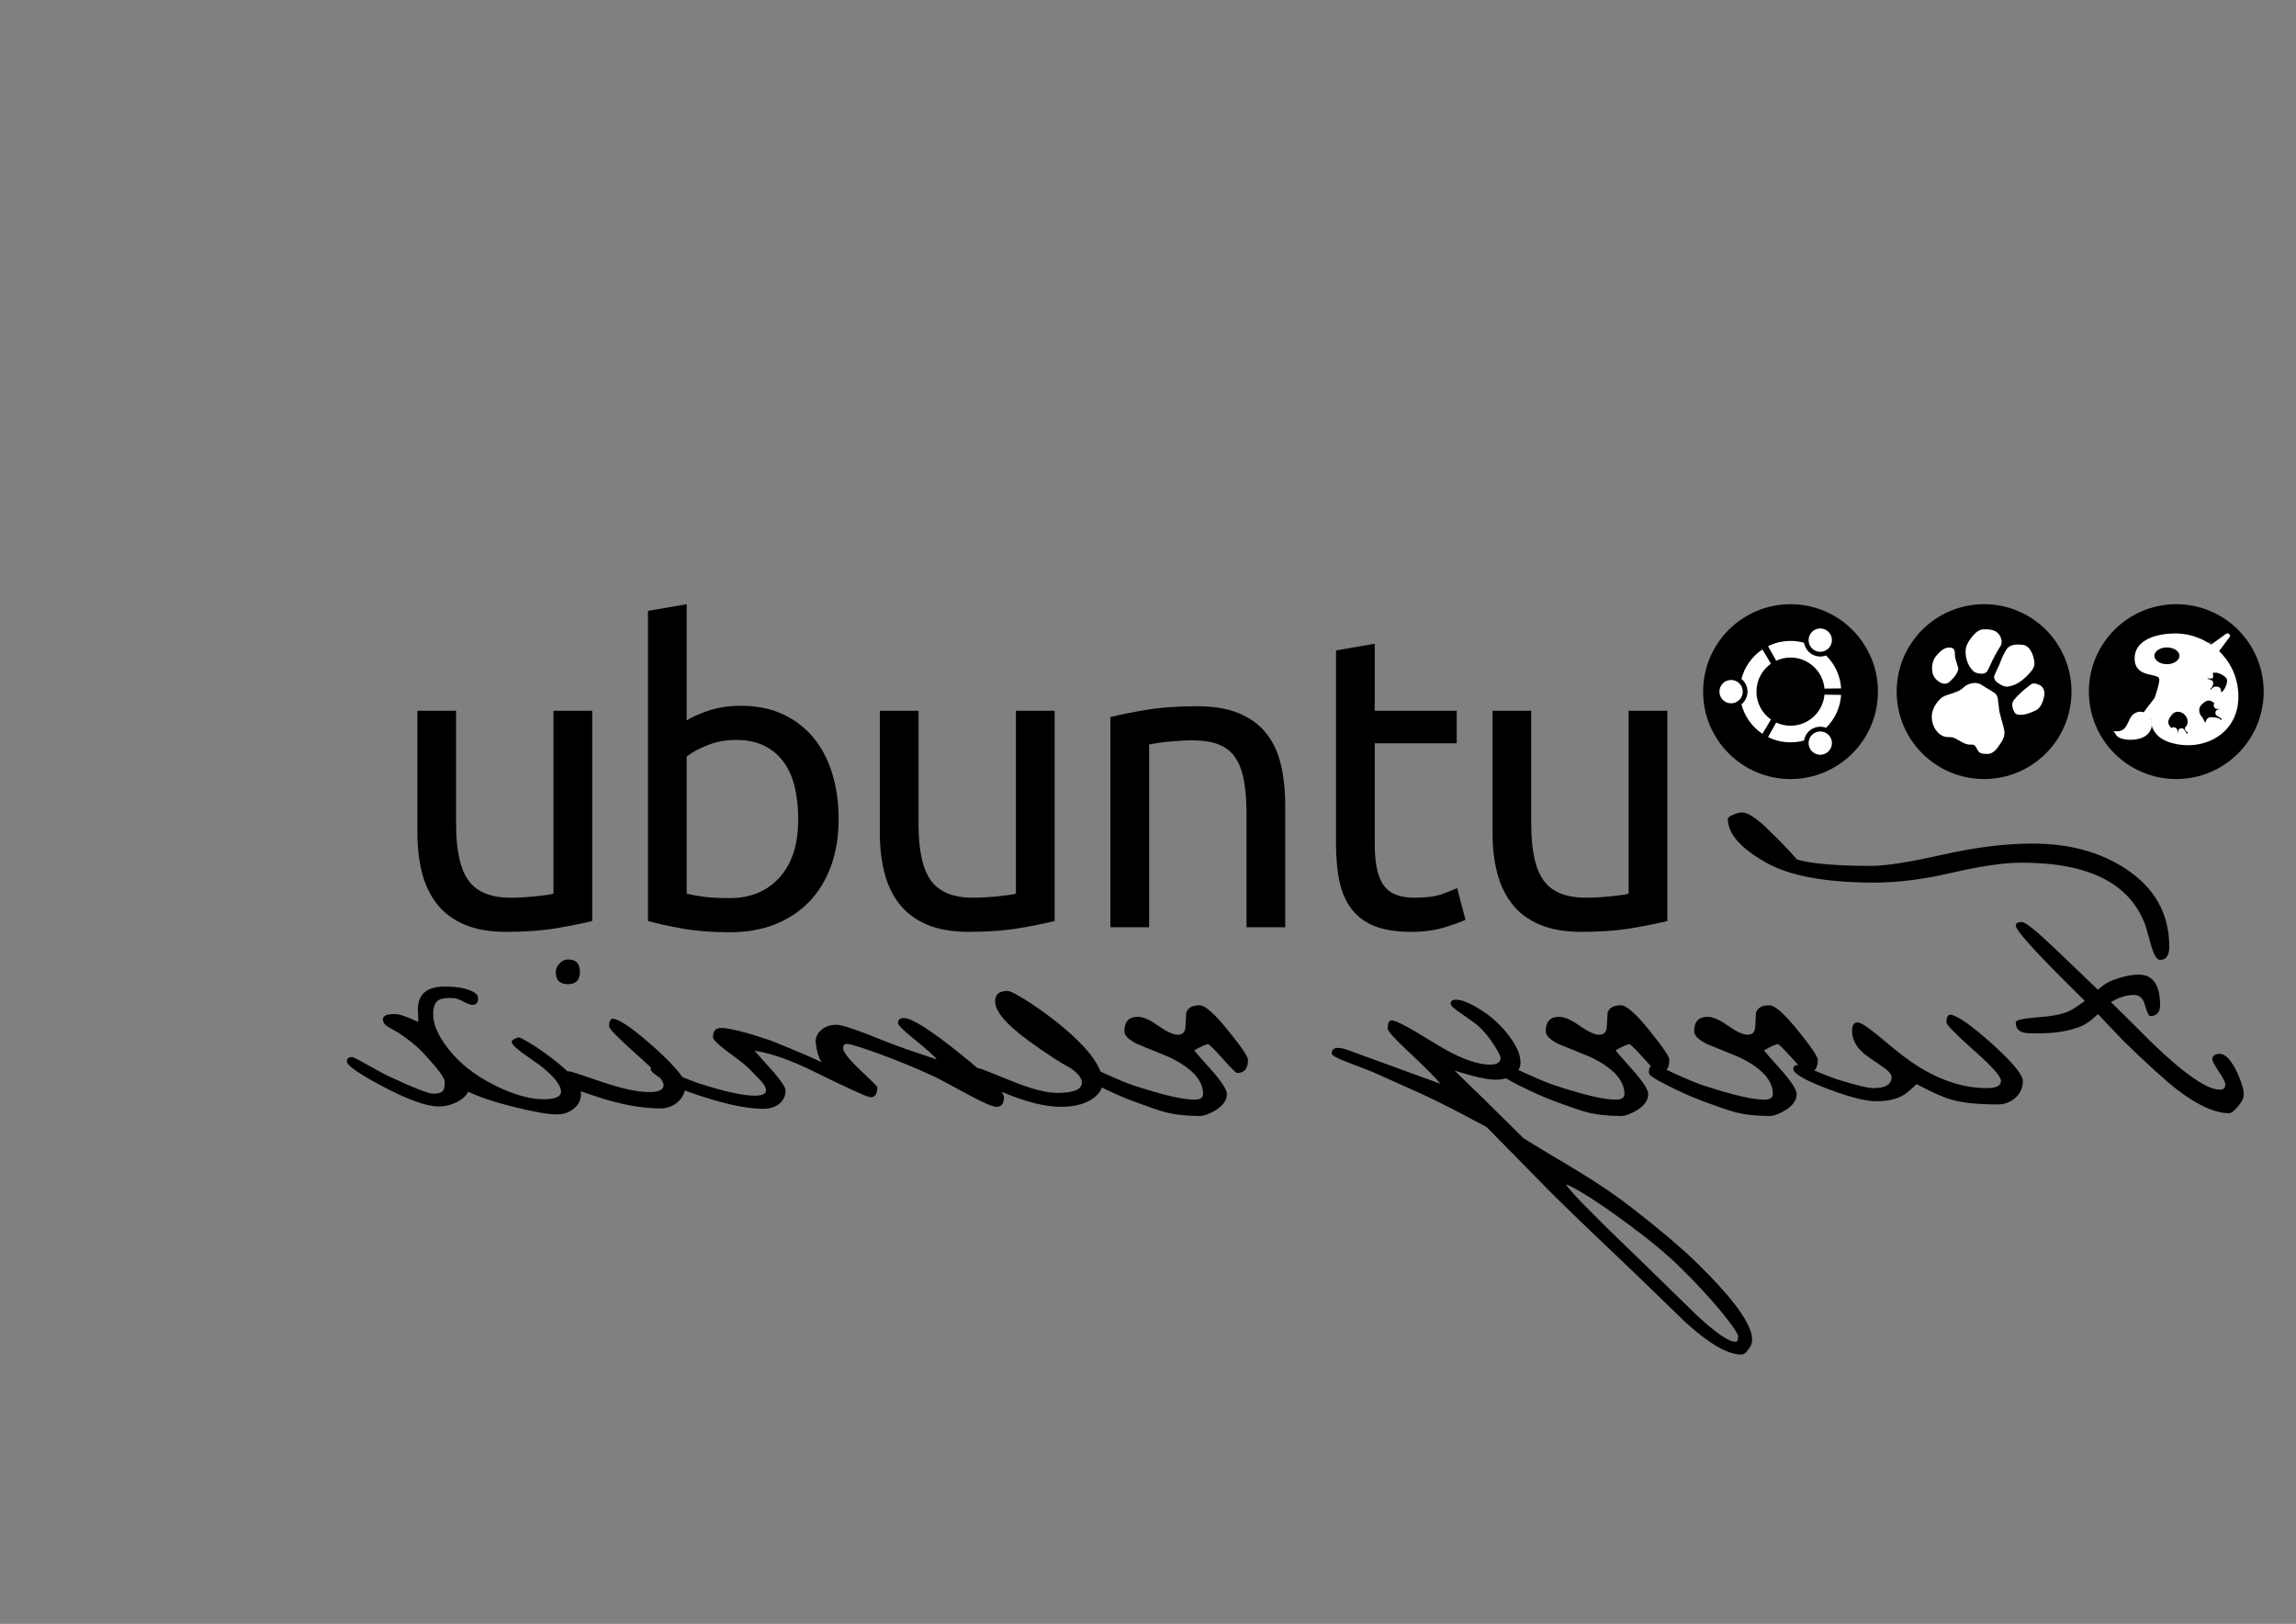 <?xml version="1.0" encoding="UTF-8" standalone="no"?>
<!-- Created with Inkscape (http://www.inkscape.org/) -->

<svg
   xmlns:dc="http://purl.org/dc/elements/1.1/"
   xmlns:cc="http://creativecommons.org/ns#"
   xmlns:rdf="http://www.w3.org/1999/02/22-rdf-syntax-ns#"
   xmlns:svg="http://www.w3.org/2000/svg"
   xmlns="http://www.w3.org/2000/svg"
   xmlns:sodipodi="http://sodipodi.sourceforge.net/DTD/sodipodi-0.dtd"
   xmlns:inkscape="http://www.inkscape.org/namespaces/inkscape"
   id="svg2"
   version="1.1"
   inkscape:version="0.47 r22583"
   width="1488.188"
   height="1052.362"
   xml:space="preserve"
   sodipodi:docname="concept3.svg"><rect width="100%" height="100%" fill="#808080" stroke="none"/><defs
     id="defs6"><clipPath
       clipPathUnits="userSpaceOnUse"
       id="clipPath20"><path
         d="m 0,8418.9 11905.5,0 L 11905.5,0 0,0 0,8418.9 z"
         id="path22" /></clipPath><inkscape:perspective
       id="perspective3638"
       inkscape:persp3d-origin="0.5 : 0.33333333 : 1"
       inkscape:vp_z="1 : 0.5 : 1"
       inkscape:vp_y="0 : 1000 : 0"
       inkscape:vp_x="0 : 0.5 : 1"
       sodipodi:type="inkscape:persp3d" /><inkscape:perspective
       id="perspective3641"
       inkscape:persp3d-origin="0.5 : 0.33333333 : 1"
       inkscape:vp_z="1 : 0.5 : 1"
       inkscape:vp_y="0 : 1000 : 0"
       inkscape:vp_x="0 : 0.5 : 1"
       sodipodi:type="inkscape:persp3d" /><mask
       id="mask2918"><path
         d="m 58.75,323 c 52.744,-25.36 85.017,-51.532 106.5,-76.75 -23.162,-16.57 -16.357,-15.277 4.5,-7.25 9.813,3.777 26.75,4 45.75,-28 14.586,-24.566 27.5,-35 27.5,-35 -16.42,1.836 -45.033,-3.333 4.25,-8.625 21.19,-26.026 47.606,-48.568 72.5,-72.125 -48.101,19.604 -30.942,-1.276 8.875,-7.625 26.567,-36.342 75.37,-55.871 129,-71.75 -37.013,1.311 -77.56,-0.164 -93.5,17.75 l 0.25,-8.625 c -35.964,8.945 -120.915,39.798 -123.252,46.533 -1.795,5.174 -7.703,16.731 -10.695,27.666 -0.929,-6.637 -0.72,-13.957 0.707,-22.009 -25.082,11.377 -71.425,46.024 -73.451,54.27 -1.172,4.77 -4.218,41.116 -1.591,57.276 -8.658,-13.419 -9.851,-30.232 -11.387,-46.889 -8.819,8.96 -45.05,23.539 -38.287,93.911 -7.491,-8.304 -6.003,-21.597 -8.132,-32.88 C 74.276,233.484 53.094,278.867 54,324"
         id="path2901-7"
         style="fill:#ffffff;fill-opacity:1;fill-rule:evenodd;stroke:#ffffff;stroke-width:0.625;stroke-linecap:butt;stroke-linejoin:round;stroke-miterlimit:4;stroke-opacity:1;stroke-dasharray:none" /></mask><inkscape:perspective
       id="perspective2857"
       inkscape:persp3d-origin="0.5 : 0.33333333 : 1"
       inkscape:vp_z="1 : 0.5 : 1"
       inkscape:vp_y="0 : 1000 : 0"
       inkscape:vp_x="0 : 0.5 : 1"
       sodipodi:type="inkscape:persp3d" /><inkscape:perspective
       id="perspective3702"
       inkscape:persp3d-origin="0.5 : 0.33333333 : 1"
       inkscape:vp_z="1 : 0.5 : 1"
       inkscape:vp_y="0 : 1000 : 0"
       inkscape:vp_x="0 : 0.5 : 1"
       sodipodi:type="inkscape:persp3d" /></defs><sodipodi:namedview
     pagecolor="#ffffff"
     bordercolor="#666666"
     borderopacity="1"
     objecttolerance="10"
     gridtolerance="10"
     guidetolerance="10"
     inkscape:pageopacity="0"
     inkscape:pageshadow="2"
     inkscape:window-width="1280"
     inkscape:window-height="949"
     id="namedview4"
     showgrid="false"
     inkscape:zoom="0.5"
     inkscape:cx="1052.2504"
     inkscape:cy="559.61569"
     inkscape:window-x="0"
     inkscape:window-y="24"
     inkscape:window-maximized="1"
     inkscape:current-layer="g12"
     inkscape:snap-global="false" /><g
     id="g12"
     inkscape:groupmode="layer"
     inkscape:label="ink_ext_XXXXXX"
     transform="matrix(1.25,0,0,-1.25,0,1052.362)"><g
       id="g14"
       transform="scale(0.1,0.1)"><g
         id="g16"><g
           id="g18"
           clip-path="url(#clipPath20)"><path
             d="m 9737.77,4833.2 c 0,-250.31 -202.93,-453.25 -453.26,-453.25 -250.33,0 -453.26,202.94 -453.26,453.25 0,250.33 202.93,453.26 453.26,453.26 250.33,0 453.26,-202.93 453.26,-453.26"
             style="fill:#000000;fill-opacity:1;fill-rule:nonzero;stroke:none"
             id="path24" /><path
             d="m 9408.36,5047.75 c 28.95,-16.72 65.94,-6.82 82.64,22.13 16.72,28.94 6.81,65.94 -22.13,82.66 -28.95,16.69 -65.94,6.77 -82.66,-22.17 -16.7,-28.93 -6.78,-65.92 22.15,-82.62 m -123.85,-391.31 c -26.6,0 -51.83,5.92 -74.45,16.45 l -42.05,-75.35 c 35.12,-17.41 74.67,-27.23 116.5,-27.23 24.34,0 47.87,3.38 70.24,9.57 3.94,24.32 18.38,46.7 41.38,60 22.99,13.26 49.55,14.57 72.56,5.88 44.75,44 73.87,103.85 78.11,170.51 l -86.25,1.27 c -7.93,-90.32 -83.69,-161.1 -176.04,-161.1 m 0,353.54 c 92.35,0 168.11,-70.8 176.06,-161.1 l 86.23,1.27 c -4.24,66.66 -33.36,126.51 -78.11,170.51 -23.01,-8.69 -49.59,-7.36 -72.56,5.88 -23,13.28 -37.44,35.68 -41.38,60 -22.37,6.17 -45.9,9.55 -70.24,9.55 -41.83,0 -81.38,-9.82 -116.5,-27.21 l 42.05,-75.35 c 22.62,10.53 47.85,16.45 74.45,16.45 M 9107.75,4833.2 c 0,59.8 29.71,112.64 75.16,144.63 l -44.24,74.1 c -52.95,-35.39 -92.34,-89.47 -108.71,-152.81 19.1,-15.59 31.33,-39.32 31.33,-65.92 0,-26.58 -12.23,-50.31 -31.33,-65.9 16.35,-63.36 55.74,-117.44 108.71,-152.83 l 44.24,74.12 c -45.45,31.97 -75.16,84.8 -75.16,144.61 m 300.63,-214.51 c -28.95,-16.72 -38.87,-53.71 -22.15,-82.64 16.7,-28.94 53.69,-38.87 82.64,-22.15 28.94,16.7 38.87,53.69 22.15,82.64 -16.7,28.92 -53.71,38.85 -82.64,22.15 m -432.07,275.04 c -33.44,0 -60.53,-27.09 -60.53,-60.53 0,-33.42 27.09,-60.51 60.53,-60.51 33.42,0 60.51,27.09 60.51,60.51 0,33.44 -27.09,60.53 -60.51,60.53"
             style="fill:#ffffff;fill-opacity:1;fill-rule:nonzero;stroke:none"
             id="path26" /><path
             d="m 3070.76,3643.89 c -46.06,-11.53 -106.84,-23.75 -182.38,-36.69 -75.54,-12.96 -162.96,-19.42 -262.24,-19.42 -86.34,0 -159.01,12.6 -218,37.75 -59.02,25.16 -106.5,60.79 -142.45,106.85 -35.98,46.03 -61.88,100.37 -77.7,162.96 -15.85,62.59 -23.74,131.99 -23.74,208.28 l 0,630.23 200.72,0 0,-587.06 c 0,-136.72 21.59,-234.56 64.76,-293.53 43.16,-59.03 115.81,-88.51 217.99,-88.51 21.58,0 43.87,0.72 66.91,2.18 23,1.4 44.58,3.23 64.75,5.39 20.13,2.16 38.48,4.3 55.04,6.46 16.53,2.16 28.4,4.65 35.61,7.55 l 0,947.52 200.73,0"
             style="fill:#000000;fill-opacity:1;fill-rule:nonzero;stroke:none"
             id="path28" /><path
             d="m 3560.68,3786.33 c 20.13,-5.76 48.56,-11.15 85.26,-16.17 36.69,-5.06 82.35,-7.57 137.05,-7.57 107.92,0 194.25,35.62 259,106.84 64.75,71.24 97.13,172.31 97.13,303.27 0,57.51 -5.77,111.48 -17.27,161.87 -11.53,50.35 -30.21,93.87 -56.11,130.56 -25.9,36.7 -59.36,65.47 -100.37,86.35 -41.01,20.84 -90.31,31.29 -147.84,31.29 -54.71,0 -105.06,-9.37 -151.09,-28.06 -46.07,-18.72 -81.31,-38.15 -105.76,-58.27 l 0,-710.11 z m 0,897.89 c 24.45,15.81 61.51,32.37 111.15,49.62 49.65,17.28 106.84,25.9 171.59,25.9 80.57,0 152.17,-14.38 214.76,-43.15 62.59,-28.8 115.47,-69.07 158.64,-120.88 43.17,-51.8 75.88,-113.68 98.21,-185.62 22.29,-71.96 33.45,-151.07 33.45,-237.39 0,-90.67 -13.32,-172.36 -39.93,-245 -26.64,-72.66 -64.41,-134.17 -113.31,-184.52 -48.94,-50.39 -107.92,-89.23 -176.99,-116.57 -69.06,-27.31 -146.77,-40.99 -233.1,-40.99 -93.55,0 -176.28,6.46 -248.22,19.42 -71.96,12.95 -130.95,25.89 -176.98,38.85 l 0,1607.98 200.73,34.52"
             style="fill:#000000;fill-opacity:1;fill-rule:nonzero;stroke:none"
             id="path30" /><path
             d="m 5468.64,3643.89 c -46.07,-11.53 -106.84,-23.75 -182.38,-36.69 -75.55,-12.96 -162.96,-19.42 -262.24,-19.42 -86.34,0 -159.01,12.6 -218,37.75 -59.02,25.16 -106.51,60.79 -142.45,106.85 -35.99,46.03 -61.88,100.37 -77.69,162.96 -15.86,62.59 -23.76,131.99 -23.76,208.28 l 0,630.23 200.73,0 0,-587.06 c 0,-136.72 21.59,-234.56 64.75,-293.53 43.17,-59.03 115.82,-88.51 218,-88.51 21.58,0 43.87,0.72 66.91,2.18 23,1.4 44.58,3.23 64.75,5.39 20.13,2.16 38.48,4.3 55.04,6.46 16.52,2.16 28.4,4.65 35.61,7.55 l 0,947.52 200.73,0"
             style="fill:#000000;fill-opacity:1;fill-rule:nonzero;stroke:none"
             id="path32" /><path
             d="m 5757.83,4701.47 c 46.04,11.51 107.17,23.75 183.47,36.71 76.25,12.94 164.02,19.41 263.3,19.41 89.22,0 163.3,-12.6 222.32,-37.76 58.99,-25.2 106.1,-60.43 141.37,-105.76 35.23,-45.33 60.06,-99.67 74.47,-162.96 14.36,-63.33 21.58,-133.12 21.58,-209.37 l 0,-630.23 -200.74,0 0,587.08 c 0,69.05 -4.69,128.04 -14.02,176.97 -9.38,48.9 -24.81,88.49 -46.41,118.7 -21.58,30.24 -50.37,52.16 -86.33,65.84 -35.99,13.67 -80.6,20.51 -133.8,20.51 -21.61,0 -43.93,-0.74 -66.92,-2.16 -23.04,-1.44 -44.99,-3.25 -65.83,-5.41 -20.89,-2.15 -39.6,-4.69 -56.11,-7.55 -16.56,-2.9 -28.44,-5.06 -35.62,-6.46 l 0,-947.52 -200.73,0"
             style="fill:#000000;fill-opacity:1;fill-rule:nonzero;stroke:none"
             id="path34" /><path
             d="m 7128.37,4733.84 425.2,0 0,-168.35 -425.2,0 0,-517.99 c 0,-56.12 4.3,-102.53 12.95,-139.21 8.63,-36.71 21.58,-65.49 38.85,-86.34 17.26,-20.88 38.84,-35.62 64.74,-44.25 25.9,-8.63 56.12,-12.96 90.65,-12.96 61.85,0 110.8,6.82 146.77,20.51 35.94,13.66 60.43,23.37 73.38,29.13 l 43.17,-164.03 c -20.16,-10.08 -55.78,-23.04 -106.84,-38.84 -51.09,-15.82 -108.98,-23.74 -173.75,-23.74 -76.27,0 -139.2,9.7 -188.85,29.13 -49.64,19.44 -89.57,48.57 -119.78,87.41 -30.22,38.86 -51.47,86.68 -63.67,143.55 -12.25,56.81 -18.36,122.64 -18.36,197.48 l 0,1001.47 200.74,34.53"
             style="fill:#000000;fill-opacity:1;fill-rule:nonzero;stroke:none"
             id="path36" /><path
             d="m 8645.68,3643.89 c -46.07,-11.53 -106.87,-23.75 -182.39,-36.69 -75.55,-12.96 -162.95,-19.42 -262.25,-19.42 -86.33,0 -159,12.6 -217.99,37.75 -59.01,25.16 -106.5,60.79 -142.46,106.85 -35.97,46.03 -61.87,100.37 -77.69,162.96 -15.86,62.59 -23.75,131.99 -23.75,208.28 l 0,630.23 200.74,0 0,-587.06 c 0,-136.72 21.58,-234.56 64.74,-293.53 43.17,-59.03 115.82,-88.51 217.99,-88.51 21.59,0 43.87,0.72 66.92,2.18 23,1.4 44.59,3.23 64.75,5.39 20.14,2.16 38.48,4.3 55.03,6.46 16.54,2.16 28.4,4.65 35.61,7.55 l 0,947.52 200.75,0"
             style="fill:#000000;fill-opacity:1;fill-rule:nonzero;stroke:none"
             id="path38" /></g></g></g><g
       transform="matrix(-4.976,0,0,-5.162,2040.958,2167.256)"
       style="font-size:40px;font-style:normal;font-variant:normal;font-weight:normal;font-stretch:normal;fill:#000000;fill-opacity:1;stroke:none;font-family:newPushkin;-inkscape-font-specification:newPushkin"
       id="text2824"><path
         d="m 230.106,338.999 c -4e-5,1.493 -1.333,2.96 -4,4.4 -2.453,1.333 -6.213,2 -11.28,2 -2.453,2e-5 -5.16,-0.333 -8.12,-1 -2.96,-0.667 -5.373,-1 -7.24,-1 -7.013,2e-5 -11.307,2.107 -12.88,6.32 l -0.64,2.16 c -0.267,0.853 -0.56,1.28 -0.88,1.28 -0.64,10e-6 -0.96,-0.44 -0.96,-1.32 0,-3.307 1.52,-5.92 4.56,-7.84 2.667,-1.68 5.893,-2.52 9.68,-2.52 2.853,3e-5 5.987,0.373 9.4,1.12 3.44,0.747 5.907,1.12 7.4,1.12 3.653,2e-5 6.24,-0.213 7.76,-0.64 0.747,-0.853 1.813,-1.92 3.2,-3.2 1.12,-1.013 1.947,-1.52 2.48,-1.52 0.32,3e-5 0.653,0.08 1,0.24 0.347,0.133 0.52,0.267 0.52,0.4 m -30,20.44 c -10e-6,0.693 -0.427,1.053 -1.28,1.08 -2.293,0.107 -4.16,-0.133 -5.6,-0.72 -0.507,-0.213 -1.067,-0.613 -1.68,-1.2 l -2.64,2.68 c -2.56,2.4 -4.453,4.053 -5.68,4.96 -2.107,1.547 -3.893,2.32 -5.36,2.32 -0.213,0 -0.52,-0.227 -0.92,-0.68 -0.4,-0.453 -0.6,-0.853 -0.6,-1.2 1e-5,-0.507 0.24,-1.267 0.72,-2.28 0.613,-1.2 1.2,-1.8 1.76,-1.8 0.533,0 0.8,0.187 0.8,0.56 1e-5,0.133 -0.213,0.52 -0.64,1.16 -0.453,0.64 -0.693,1.08 -0.72,1.32 10e-6,0.373 0.187,0.56 0.56,0.56 1.573,0 4.533,-2.147 8.88,-6.44 l 2.48,-2.36 c -0.373,-0.213 -0.72,-0.373 -1.04,-0.48 -0.507,-0.16 -0.96,-0.24 -1.36,-0.24 -0.587,1e-5 -0.973,0.36 -1.16,1.08 -0.213,0.693 -0.387,1.04 -0.52,1.04 -0.693,10e-6 -1.04,-0.36 -1.04,-1.08 0,-2.053 0.747,-3.08 2.24,-3.08 0.773,1e-5 1.707,0.2 2.8,0.6 0.427,0.16 0.907,0.467 1.44,0.92 l 4.24,-3.92 c 2.08,-1.92 3.307,-2.88 3.68,-2.88 0.427,2e-5 0.64,0.12 0.64,0.36 -10e-6,0.507 -2.4,3.027 -7.2,7.56 0.693,0.507 1.28,0.867 1.76,1.08 0.693,0.293 1.867,0.493 3.52,0.6 1.307,0.107 1.947,0.267 1.92,0.48"
         id="path2883" /><path
         d="m 223.284,364.119 c -2e-5,0.48 -1.307,1.187 -3.92,2.12 -2.107,0.747 -3.68,1.12 -4.72,1.12 -1.173,0 -2.107,-0.2 -2.8,-0.6 -0.24,-0.107 -0.707,-0.48 -1.4,-1.12 -1.68,0.853 -2.893,1.373 -3.64,1.56 -1.147,0.32 -2.76,0.48 -4.84,0.48 -0.693,0 -1.307,-0.227 -1.84,-0.68 -0.507,-0.453 -0.76,-1.013 -0.76,-1.68 0,-0.613 1.067,-1.853 3.2,-3.72 2.08,-1.787 3.493,-2.76 4.24,-2.92 0.347,-0.08 0.52,0.173 0.52,0.76 -10e-6,0.24 -0.947,1.173 -2.84,2.8 -1.893,1.6 -2.84,2.627 -2.84,3.08 0,0.48 0.493,0.72 1.48,0.72 2.64,0 5.307,-0.907 8,-2.72 0.533,-0.347 1.627,-1.187 3.28,-2.52 1.147,-0.907 1.867,-1.36 2.16,-1.36 0.4,1e-5 0.6,0.28 0.6,0.84 -2e-5,0.8 -0.36,1.52 -1.08,2.16 -0.267,0.24 -0.92,0.693 -1.96,1.36 -0.72,0.453 -1.08,0.827 -1.08,1.12 -1e-5,0.747 0.627,1.12 1.88,1.12 0.587,0 1.853,-0.293 3.8,-0.88 0.427,-0.133 1.213,-0.427 2.36,-0.88 0.907,-0.373 1.467,-0.56 1.68,-0.56 0.347,0 0.52,0.133 0.52,0.4"
         id="path2885" /><path
         d="m 238.336,364.519 c -2e-5,0.213 -0.64,0.627 -1.92,1.24 -1.253,0.613 -2.493,1.147 -3.72,1.6 -1.653,0.587 -2.747,0.947 -3.28,1.08 -1.04,0.267 -2.253,0.4 -3.64,0.4 -0.427,0 -0.973,-0.187 -1.64,-0.56 -0.8,-0.48 -1.2,-1.027 -1.2,-1.64 -1e-5,-0.427 0.52,-1.213 1.56,-2.36 1.173,-1.253 1.787,-1.933 1.84,-2.04 -0.853,-0.453 -1.347,-0.653 -1.48,-0.6 -0.133,0.053 -0.64,0.547 -1.52,1.48 -0.853,0.933 -1.347,1.4 -1.48,1.4 -0.747,0 -1.12,-0.44 -1.12,-1.32 0,-0.32 0.693,-1.307 2.08,-2.96 1.413,-1.68 2.4,-2.52 2.96,-2.52 0.773,10e-6 1.24,0.253 1.4,0.76 0.027,0.48 0.053,0.973 0.08,1.48 0.053,0.48 0.32,0.72 0.8,0.72 0.453,1e-5 1.12,-0.293 2,-0.88 0.88,-0.613 1.6,-0.92 2.16,-0.92 0.933,1e-5 1.4,0.48 1.4,1.44 -2e-5,0.453 -0.467,0.893 -1.4,1.32 l -3.16,1.24 c -2.427,1.093 -3.64,2.347 -3.64,3.76 -1e-5,0.373 0.307,0.56 0.92,0.56 1.2,0 3.32,-0.48 6.36,-1.44 0.667,-0.213 1.667,-0.613 3,-1.2 1.093,-0.507 1.747,-0.76 1.96,-0.76 0.293,0 0.48,0.04 0.56,0.12 0.08,0.08 0.12,0.28 0.12,0.6"
         id="path2887" /><path
         d="m 253.804,364.519 c -2e-5,0.213 -0.64,0.627 -1.92,1.24 -1.253,0.613 -2.493,1.147 -3.72,1.6 -1.653,0.587 -2.747,0.947 -3.28,1.08 -1.04,0.267 -2.253,0.4 -3.64,0.4 -0.427,0 -0.973,-0.187 -1.64,-0.56 -0.8,-0.48 -1.2,-1.027 -1.2,-1.64 -1e-5,-0.427 0.52,-1.213 1.56,-2.36 1.173,-1.253 1.787,-1.933 1.84,-2.04 -0.853,-0.453 -1.347,-0.653 -1.48,-0.6 -0.133,0.053 -0.64,0.547 -1.52,1.48 -0.853,0.933 -1.347,1.4 -1.48,1.4 -0.747,0 -1.12,-0.44 -1.12,-1.32 0,-0.32 0.693,-1.307 2.08,-2.96 1.413,-1.68 2.4,-2.52 2.96,-2.52 0.773,10e-6 1.24,0.253 1.4,0.76 0.027,0.48 0.053,0.973 0.08,1.48 0.053,0.48 0.32,0.72 0.8,0.72 0.453,1e-5 1.12,-0.293 2,-0.88 0.88,-0.613 1.6,-0.92 2.16,-0.92 0.933,1e-5 1.4,0.48 1.4,1.44 -2e-5,0.453 -0.467,0.893 -1.4,1.32 l -3.16,1.24 c -2.427,1.093 -3.64,2.347 -3.64,3.76 -1e-5,0.373 0.307,0.56 0.92,0.56 1.2,0 3.32,-0.48 6.36,-1.44 0.667,-0.213 1.667,-0.613 3,-1.2 1.093,-0.507 1.747,-0.76 1.96,-0.76 0.293,0 0.48,0.04 0.56,0.12 0.08,0.08 0.12,0.28 0.12,0.6"
         id="path2889" /><path
         d="m 271.393,362.559 c -2e-5,0.187 -0.547,0.48 -1.64,0.88 -1.76,0.64 -2.747,1.013 -2.96,1.12 l -5.08,2.2 c -1.653,0.747 -3.813,1.813 -6.48,3.2 l -6.4,6.28 c -1.333,1.307 -4.16,3.933 -8.48,7.88 l -5.92,5.52 c -2.427,2.107 -4.333,3.16 -5.72,3.16 -0.24,-3e-5 -0.467,-0.147 -0.68,-0.44 -0.24,-0.267 -0.387,-0.547 -0.44,-0.84 -0.213,-1.52 1.8,-4.253 6.04,-8.2 1.493,-1.387 3.627,-3.12 6.4,-5.2 1.627,-1.227 3.533,-2.48 5.72,-3.76 3.387,-1.947 5.267,-3.04 5.64,-3.28 l 4.12,-3.92 3.08,-2.88 c -2,0.613 -3.44,0.92 -4.32,0.92 -0.613,0 -1.16,-0.133 -1.64,-0.4 -0.613,-0.32 -0.92,-0.76 -0.92,-1.32 0,-0.88 0.507,-1.907 1.52,-3.08 0.747,-0.88 1.653,-1.64 2.72,-2.28 1.067,-0.64 1.893,-0.96 2.48,-0.96 0.373,10e-6 0.56,0.133 0.56,0.4 -10e-6,0.187 -0.333,0.493 -1,0.92 -0.96,0.64 -1.587,1.08 -1.88,1.32 -0.533,0.453 -1.053,1.053 -1.56,1.8 -0.507,0.747 -0.76,1.213 -0.76,1.4 -10e-6,0.453 0.36,0.68 1.08,0.68 1.253,0 2.84,-0.52 4.76,-1.56 l 3.04,-1.76 c 1.307,-0.747 2.133,-1.12 2.48,-1.12 0.267,1e-5 0.4,0.28 0.4,0.84 -2e-5,0.24 -0.773,1.053 -2.32,2.44 -1.76,1.6 -2.813,2.627 -3.16,3.08 l 6.72,-2.36 2.28,-0.8 c 0.747,-0.293 1.293,-0.44 1.64,-0.44 0.453,1e-5 0.68,0.187 0.68,0.56 m -24.4,13.12 c -1.36,0.56 -3.573,1.933 -6.64,4.12 -2.24,1.6 -4.027,3.04 -5.36,4.32 -1.52,1.44 -2.893,2.867 -4.12,4.28 -1.227,1.44 -1.84,2.307 -1.84,2.6 2e-5,0.347 0.093,0.52 0.28,0.52 0.693,-2e-5 2.013,-0.867 3.96,-2.6 l 5.96,-5.6 c 2.587,-2.4 4.227,-3.947 4.92,-4.64 1.6,-1.52 2.547,-2.52 2.84,-3"
         id="path2891" /><path
         d="m 297.711,364.519 c -2e-5,0.213 -0.64,0.627 -1.92,1.24 -1.253,0.613 -2.493,1.147 -3.72,1.6 -1.653,0.587 -2.747,0.947 -3.28,1.08 -1.04,0.267 -2.253,0.4 -3.64,0.4 -0.427,0 -0.973,-0.187 -1.64,-0.56 -0.8,-0.48 -1.2,-1.027 -1.2,-1.64 -10e-6,-0.427 0.52,-1.213 1.56,-2.36 1.173,-1.253 1.787,-1.933 1.84,-2.04 -0.853,-0.453 -1.347,-0.653 -1.48,-0.6 -0.133,0.053 -0.64,0.547 -1.52,1.48 -0.853,0.933 -1.347,1.4 -1.48,1.4 -0.747,0 -1.12,-0.44 -1.12,-1.32 0,-0.32 0.693,-1.307 2.08,-2.96 1.413,-1.68 2.4,-2.52 2.96,-2.52 0.773,10e-6 1.24,0.253 1.4,0.76 0.027,0.48 0.053,0.973 0.08,1.48 0.053,0.48 0.32,0.72 0.8,0.72 0.453,1e-5 1.12,-0.293 2,-0.88 0.88,-0.613 1.6,-0.92 2.16,-0.92 0.933,1e-5 1.4,0.48 1.4,1.44 -2e-5,0.453 -0.467,0.893 -1.4,1.32 l -3.16,1.24 c -2.427,1.093 -3.64,2.347 -3.64,3.76 -10e-6,0.373 0.307,0.56 0.92,0.56 1.2,0 3.32,-0.48 6.36,-1.44 0.667,-0.213 1.667,-0.613 3,-1.2 1.093,-0.507 1.747,-0.76 1.96,-0.76 0.293,0 0.48,0.04 0.56,0.12 0.08,0.08 0.12,0.28 0.12,0.6"
         id="path2893" /><path
         d="m 308.899,364.679 c -2e-5,0.347 -1.093,0.947 -3.28,1.8 -2.4,0.96 -4.4,1.44 -6,1.44 -1.307,0 -2.36,-0.24 -3.16,-0.72 -0.8,-0.48 -1.2,-1.053 -1.2,-1.72 0,-1.333 1.107,-2.96 3.32,-4.88 1.2,-1.04 2.547,-2.04 4.04,-3 1.387,-0.88 2.24,-1.32 2.56,-1.32 0.853,10e-6 1.28,0.347 1.28,1.04 -2e-5,1.013 -1.16,2.333 -3.48,3.96 -1.813,1.28 -3.28,2.2 -4.4,2.76 -0.773,0.533 -1.16,1.013 -1.16,1.44 -1e-5,0.693 0.853,1.04 2.56,1.04 1.173,0 2.8,-0.413 4.88,-1.24 2.107,-0.827 3.213,-1.24 3.32,-1.24 0.48,0 0.72,0.213 0.72,0.64"
         id="path2895" /><path
         d="m 342.342,364.159 c -4e-5,0.213 -0.453,0.573 -1.36,1.08 -0.88,0.507 -1.8,0.92 -2.76,1.24 -3.227,1.093 -5.76,1.64 -7.6,1.64 -0.64,0 -1.187,-0.16 -1.64,-0.48 -0.453,-0.347 -0.68,-0.8 -0.68,-1.36 -3e-5,-0.293 0.4,-0.893 1.2,-1.8 l 2.04,-2.2 c -1.76,0.267 -3.813,0.96 -6.16,2.08 -3.653,1.733 -5.64,2.6 -5.96,2.6 -0.453,0 -0.68,-0.333 -0.68,-1 -2e-5,-0.08 0.587,-0.653 1.76,-1.72 1.2,-1.093 1.8,-1.827 1.8,-2.2 -2e-5,-0.293 -0.12,-0.44 -0.36,-0.44 -0.373,10e-6 -1.467,0.32 -3.28,0.96 -2,0.693 -3.92,1.453 -5.76,2.28 -0.267,0.107 -1.52,0.747 -3.76,1.92 -1.493,0.773 -2.44,1.16 -2.84,1.16 -0.507,0 -0.76,-0.32 -0.76,-0.96 0,-0.56 1.533,-2.027 4.6,-4.4 3.067,-2.373 5.013,-3.56 5.84,-3.56 0.4,1e-5 0.6,0.173 0.6,0.52 -10e-6,0.187 -0.56,0.72 -1.68,1.6 -1.307,1.013 -2.093,1.693 -2.36,2.04 0.027,0 1.173,-0.373 3.44,-1.12 0.427,-0.133 1.787,-0.64 4.08,-1.52 1.52,-0.56 2.493,-0.84 2.92,-0.84 0.693,1e-5 1.24,0.187 1.64,0.56 0.427,0.373 0.6,0.827 0.52,1.36 -0.107,0.8 -0.307,1.413 -0.6,1.84 1.093,-0.507 2.88,-1.24 5.36,-2.2 2.56,-0.827 4.267,-1.24 5.12,-1.24 0.56,1e-5 0.84,0.307 0.84,0.92 -3e-5,0.24 -0.48,0.707 -1.44,1.4 -1.227,0.853 -2.027,1.467 -2.4,1.84 l -1.12,1.12 c -0.373,0.373 -0.56,0.707 -0.56,1 -3e-5,0.347 0.4,0.52 1.2,0.52 1.2,0 3.133,-0.413 5.8,-1.24 0.667,-0.213 1.6,-0.573 2.8,-1.08 1.04,-0.453 1.6,-0.68 1.68,-0.68 0.347,0 0.52,0.12 0.52,0.36"
         id="path2897" /><path
         d="m 350.966,355.599 c -0.827,10e-6 -1.24,-0.413 -1.24,-1.24 -10e-6,-0.827 0.413,-1.24 1.24,-1.24 0.347,1e-5 0.64,0.133 0.88,0.4 0.267,0.24 0.4,0.533 0.4,0.88 -2e-5,0.8 -0.427,1.2 -1.28,1.2 m 0.92,9.48 c -2e-5,0.4 -1.2,0.973 -3.6,1.72 -2.587,0.853 -4.907,1.28 -6.96,1.28 -0.693,0 -1.307,-0.227 -1.84,-0.68 -0.507,-0.453 -0.76,-1.013 -0.76,-1.68 0,-0.613 1.067,-1.853 3.2,-3.72 2.08,-1.787 3.493,-2.76 4.24,-2.92 0.347,-0.08 0.52,0.173 0.52,0.76 -10e-6,0.24 -0.947,1.173 -2.84,2.8 -1.893,1.6 -2.84,2.627 -2.84,3.08 -1e-5,0.48 0.493,0.72 1.48,0.72 1.227,0 2.893,-0.347 5,-1.04 2.107,-0.693 3.2,-1.04 3.28,-1.04 0.747,0 1.12,0.24 1.12,0.72"
         id="path2899" /><path
         d="m 374.019,363.359 c -3e-5,0.4 -1.253,1.24 -3.76,2.52 -2.613,1.333 -4.547,2 -5.8,2 -0.667,0 -1.307,-0.147 -1.92,-0.44 -0.613,-0.32 -1,-0.667 -1.16,-1.04 -1.173,0.533 -2.693,1.027 -4.56,1.48 -2.187,0.533 -3.747,0.8 -4.68,0.8 -0.72,0 -1.32,-0.2 -1.8,-0.6 -0.48,-0.373 -0.72,-0.867 -0.72,-1.48 0,-0.853 0.92,-1.973 2.76,-3.36 1.36,-1.013 2.533,-1.76 3.52,-2.24 0.16,-0.08 0.36,-0.053 0.6,0.08 0.267,0.107 0.373,0.24 0.32,0.4 -0.053,0.187 -0.387,0.507 -1,0.96 l -1.88,1.28 c -1.493,1.12 -2.24,2.013 -2.24,2.68 -10e-6,0.507 0.613,0.76 1.84,0.76 1.307,0 2.853,-0.4 4.64,-1.2 1.947,-0.88 3.52,-1.96 4.72,-3.24 1.413,-1.52 2.12,-2.893 2.12,-4.12 -2e-5,-0.747 -0.213,-1.227 -0.64,-1.44 -0.267,-0.133 -0.76,-0.187 -1.48,-0.16 -0.24,1e-5 -0.587,0.12 -1.04,0.36 -0.427,0.213 -0.733,0.32 -0.92,0.32 -0.4,1e-5 -0.6,-0.227 -0.6,-0.68 -10e-6,-0.32 0.307,-0.587 0.92,-0.8 0.613,-0.24 1.467,-0.36 2.56,-0.36 1.867,10e-6 2.8,0.773 2.8,2.32 -2e-5,0.16 -0.013,0.4 -0.04,0.72 l 0,0.52 c 1.147,-0.533 1.96,-0.8 2.44,-0.8 0.827,10e-6 1.24,0.173 1.24,0.52 -2e-5,0.32 -0.2,0.587 -0.6,0.8 l -1.08,0.6 c -1.093,0.693 -2,1.427 -2.72,2.2 -1.36,1.413 -2.04,2.307 -2.04,2.68 -2e-5,0.453 0.053,0.747 0.16,0.88 0.16,0.213 0.507,0.32 1.04,0.32 0.507,0 2.053,-0.587 4.64,-1.76 0.427,-0.187 1.2,-0.587 2.32,-1.2 0.88,-0.48 1.373,-0.72 1.48,-0.72 0.373,0 0.56,0.147 0.56,0.44"
         id="path2901" /></g><path
       d="m 1074.135,483.32 c 0,-25.031 -20.293,-45.325 -45.326,-45.325 -25.033,0 -45.326,20.294 -45.326,45.325 0,25.033 20.293,45.326 45.326,45.326 25.033,0 45.326,-20.293 45.326,-45.326"
       style="fill:#000000;fill-opacity:1;fill-rule:nonzero;stroke:none"
       id="path24-0" /><path
       d="m 1173.796,483.32 c 0,-25.031 -20.293,-45.325 -45.326,-45.325 -25.033,0 -45.326,20.294 -45.326,45.325 0,25.033 20.293,45.326 45.326,45.326 25.033,0 45.326,-20.293 45.326,-45.326"
       style="fill:#000000;fill-opacity:1;fill-rule:nonzero;stroke:none"
       id="path24-7" /><path
       sodipodi:nodetypes="ccscccccccccccccscssssscssccsscscccsssssssssccsssccsc"
       style="color:#000000;fill:#ffffff;fill-opacity:1;fill-rule:nonzero;stroke:none;marker:none;visibility:visible;display:inline;overflow:visible;enable-background:accumulate"
       id="path2463"
       d="m 1026.015,452.165 c -1.134,1.329 -1.494,4.019 -3.793,3.675 -3.337,-0.289 -5.949,2.123 -8.798,3.422 -1.924,0.902 -4.174,0.002 -6.072,1.094 -4.168,1.992 -6.112,6.984 -5.571,11.262 0.471,3.43 2.568,6.481 5.188,8.692 2.271,1.499 5.133,1.8 7.591,2.943 1.913,0.58 3.265,1.978 4.761,3.17 2.515,1.567 6.067,2.042 8.611,0.125 2.213,-1.479 4.632,-2.676 6.765,-4.254 1.666,-1.756 1.259,-4.325 1.732,-6.486 0.198,-4.245 2.04,-8.2 2.785,-12.352 0.607,-2.484 -0.406,-4.896 -1.812,-6.882 -1.609,-2.335 -3.331,-5.311 -6.547,-5.564 -1.603,0.078 -3.614,-0.085 -4.841,1.156 z m 18.527,20.477 c -1.014,1.854 -1.762,4.462 -0.29,6.295 2.375,2.96 5.315,5.443 8.349,7.731 1.383,1.239 2.923,1.056 4.953,0.097 2.141,-1.013 2.867,-3.513 2.433,-5.648 -0.631,-3.104 -1.734,-6.482 -4.951,-7.812 -2.792,-1.172 -5.917,-2.578 -9.019,-1.794 -0.612,0.155 -1.176,0.587 -1.474,1.132 z m -38.605,15.492 c -2.017,1.171 -3.618,3.091 -3.961,5.422 -0.436,2.959 0.1,6.136 2.11,8.417 1.79,2.032 4.051,4.503 7.104,4.176 2.66,-0.081 2.499,-2.521 2.516,-4.395 0.242,-2.116 1.209,-4.071 1.661,-6.134 0.077,-0.356 0.084,-0.709 0,-0.958 -0.632,-2.303 -2.296,-4.259 -4.059,-5.85 -1.198,-1.422 -3.061,-1.829 -4.891,-0.924 l -0.497,0.246 0,0 z m 31.849,-1.407 c -1.85,0.979 -4.488,2.631 -3.593,5.005 0.837,2.223 2.095,4.264 2.899,6.519 0.981,2.751 2.821,6.63 4.028,7.798 1.935,1.873 5.137,1.827 7.751,1.528 3.192,-0.364 4.785,-3.746 5.563,-6.499 0.573,-2.029 0.818,-4.266 -0.36,-6.069 -1.514,-2.313 -3.634,-4.228 -5.78,-5.973 -1.98,-1.61 -4.478,-2.703 -7.045,-3.101 -1.209,-0.176 -2.392,0.225 -3.46,0.79 z m -14.371,7.025 c -3.28,3.074 -4.671,7.831 -4.048,12.115 0.582,2.443 2.027,4.565 3.661,6.43 1.409,1.608 3.155,3.265 5.564,3.324 2.542,0.063 5.496,-0.127 7.325,-1.925 1.58,-1.553 2.675,-4.36 1.556,-6.497 -2.098,-3.347 -4.035,-6.799 -5.583,-10.437 -0.826,-1.569 -1.384,-3.862 -3.515,-4.094 -1.681,-0.178 -3.527,0.126 -4.96,1.083 z" /><g
       transform="matrix(1.449,0,0,-1.449,1093.919,519.272)"
       id="g3686"><path
         id="path2193"
         d="M 23.031,4.5 C 17.164,4.577 9.305,6.585 9.438,13.031 9.579,19.908 17.933,17.195 18.25,20.25 18.763,25.188 8.076,40.211 24.312,43.156 35.152,45.122 46.656,38.372 45.5,24.75 44.461,12.5 34.325,4.812 24.188,4.5 23.817,4.489 23.422,4.495 23.031,4.5 z M 20.5,8.5 c 2.76,0 5,1.568 5,3.5 1e-6,1.932 -2.24,3.5 -5,3.5 -2.76,0 -5,-1.568 -5,-3.5 0,-1.932 2.24,-3.5 5,-3.5 z m 17.219,9 c 1.664,0.014 3.402,1.104 4.281,2 0.961,0.979 0.443,2.69 -0.125,3.906 -0.347,0.743 -1.172,2.245 -2.094,2.062 -1.046,-0.207 0.468,-1.969 -1.75,-1.969 -0.881,0 -1.054,0.608 -1.469,1 -0.329,0.311 -1.723,-0.296 -1.031,-0.844 C 36.329,23.025 36.51,22.268 36.562,22 36.862,20.458 33.892,21.208 34.5,20 34.943,19.12 36.567,19.956 36.562,19.5 36.556,18.797 36.119,17.736 37,17.562 37.232,17.517 37.481,17.498 37.719,17.5 z M 35.5,27.5 c 0.71,0.011 1.508,0.344 2.375,1.188 0.491,0.478 -0.438,0.476 -0.062,1.344 0.473,1.092 1.605,-0.067 1.969,0.75 0.609,1.365 -1.71,0.202 -1.406,1.938 0.053,0.302 1.128,0.695 1.938,1.406 0.703,0.617 -0.139,2.055 -1.062,0.969 -0.395,-0.465 -1.887,-0.625 -2.781,-0.625 -2.253,0 -1.162,2.262 -2.219,2 -0.737,-0.183 -1.047,-1.681 -1.625,-2.312 C 31.219,32.618 31.204,30.375 32.531,29.125 33.361,28.343 34.317,27.482 35.5,27.5 z m -11.344,4 c 0.902,-0.061 1.864,0.248 2.688,0.906 1.647,1.317 2.077,3.595 0.969,5.094 -0.981,0.593 0.089,1.26 0.562,1.656 0.375,0.315 -0.203,1.86 -0.875,1.188 -0.775,-0.774 -1.259,-1.879 -1.562,-1.906 -1.747,-0.159 -0.407,2.164 -1.812,1.656 -0.841,-0.304 0.217,-1.578 -0.906,-1.969 -0.892,-0.311 -0.828,0.653 -1.344,0.188 -2.429,-2.19 -1.155,-4.108 -0.031,-5.594 0.562,-0.743 1.411,-1.158 2.312,-1.219 z"
         style="fill:#ffffff;fill-opacity:1;fill-rule:evenodd;stroke:#ffffff;stroke-width:1;stroke-linecap:butt;stroke-linejoin:miter;stroke-miterlimit:4;stroke-opacity:1;stroke-dasharray:none" /><path
         transform="translate(0.438,-0.875)"
         d="m 35.5,8.312 a 0.494,0.494 0 0 0 -0.219,0.125 c -8.961,7.001 -13.581,12.322 -16.156,15.75 -0.007,0.01 -0.024,0.021 -0.031,0.031 -1.706,2.113 -3.611,5.285 -5.156,8.219 a 0.494,0.494 0 0 0 -0.062,0.156 c -0.219,1.998 -0.077,4.013 0.781,5.781 a 0.494,0.494 0 0 0 0.688,0.219 C 19.36,36.283 24.502,31.406 25.875,29.812 28.811,26.457 33.524,20.521 38.469,11.125 A 0.494,0.494 0 0 0 38.375,10.562 C 37.596,9.8 36.756,9.05 35.875,8.406 A 0.494,0.494 0 0 0 35.5,8.312 z"
         id="path3260"
         style="opacity:0.165;fill:#ffffff;fill-opacity:1;fill-rule:evenodd;stroke:#ffffff;stroke-width:1px;stroke-linecap:butt;stroke-linejoin:round;stroke-opacity:1"
         inkscape:original="M 35.59375 8.8125 C 26.637129 15.810387 22.047254 21.103661 19.5 24.5 C 17.827475 26.564266 15.917493 29.727714 14.375 32.65625 C 14.162554 34.597604 14.291968 36.50388 15.09375 38.15625 C 19.00526 35.905485 24.206667 31.000466 25.5 29.5 C 28.41897 26.164035 33.106845 20.263993 38.03125 10.90625 C 37.265184 10.155881 36.450537 9.4387222 35.59375 8.8125 z "
         inkscape:radius="0.49386048"
         sodipodi:type="inkscape:offset" /><path
         sodipodi:nodetypes="cccc"
         id="path3096"
         d="M 24.378,26.217 C 28.122,22.66 34.669,15.824 42.5,5 42.815,4.651 42.291,4.351 42,4.5 30.168,12.786 24.218,18.976 20.843,22.515"
         style="fill:#ffffff;fill-opacity:1;fill-rule:evenodd;stroke:#ffffff;stroke-width:1px;stroke-linecap:butt;stroke-linejoin:round;stroke-opacity:1" /><path
         sodipodi:nodetypes="ccccc"
         id="path3098"
         d="m 20.843,22.515 c 1.481,0.594 2.798,1.536 3.535,3.702 -1.5,1.439 -7.463,6.425 -11.182,8.495 l -1.092,-1.514 c 2.113,-3.07 5.973,-7.922 8.739,-10.683 z"
         style="fill:#ffffff;fill-opacity:1;fill-rule:evenodd;stroke:#ffffff;stroke-width:1px;stroke-linecap:butt;stroke-linejoin:miter;stroke-opacity:1" /><path
         sodipodi:nodetypes="csssc"
         id="path3100"
         d="m 2.5,39.534 c 4.693,0.002 4.221,-4.892 6.5,-6.392 2.641,-1.738 4.955,0.416 5.417,2.188 C 15,37.567 14,40.026 11,41.009 7.636,42.112 2.889,41.485 2.5,39.534 z"
         style="fill:#ffffff;fill-opacity:1;fill-rule:evenodd;stroke:#ffffff;stroke-width:1;stroke-linecap:butt;stroke-linejoin:miter;stroke-miterlimit:4;stroke-opacity:1" /><path
         sodipodi:nodetypes="cc"
         id="path3212"
         d="M 41.511,5.5 38.5,8.509"
         style="fill:#ffffff;fill-opacity:1;fill-rule:evenodd;stroke:#ffffff;stroke-width:1px;stroke-linecap:round;stroke-linejoin:miter;stroke-opacity:1" /></g></g></svg>